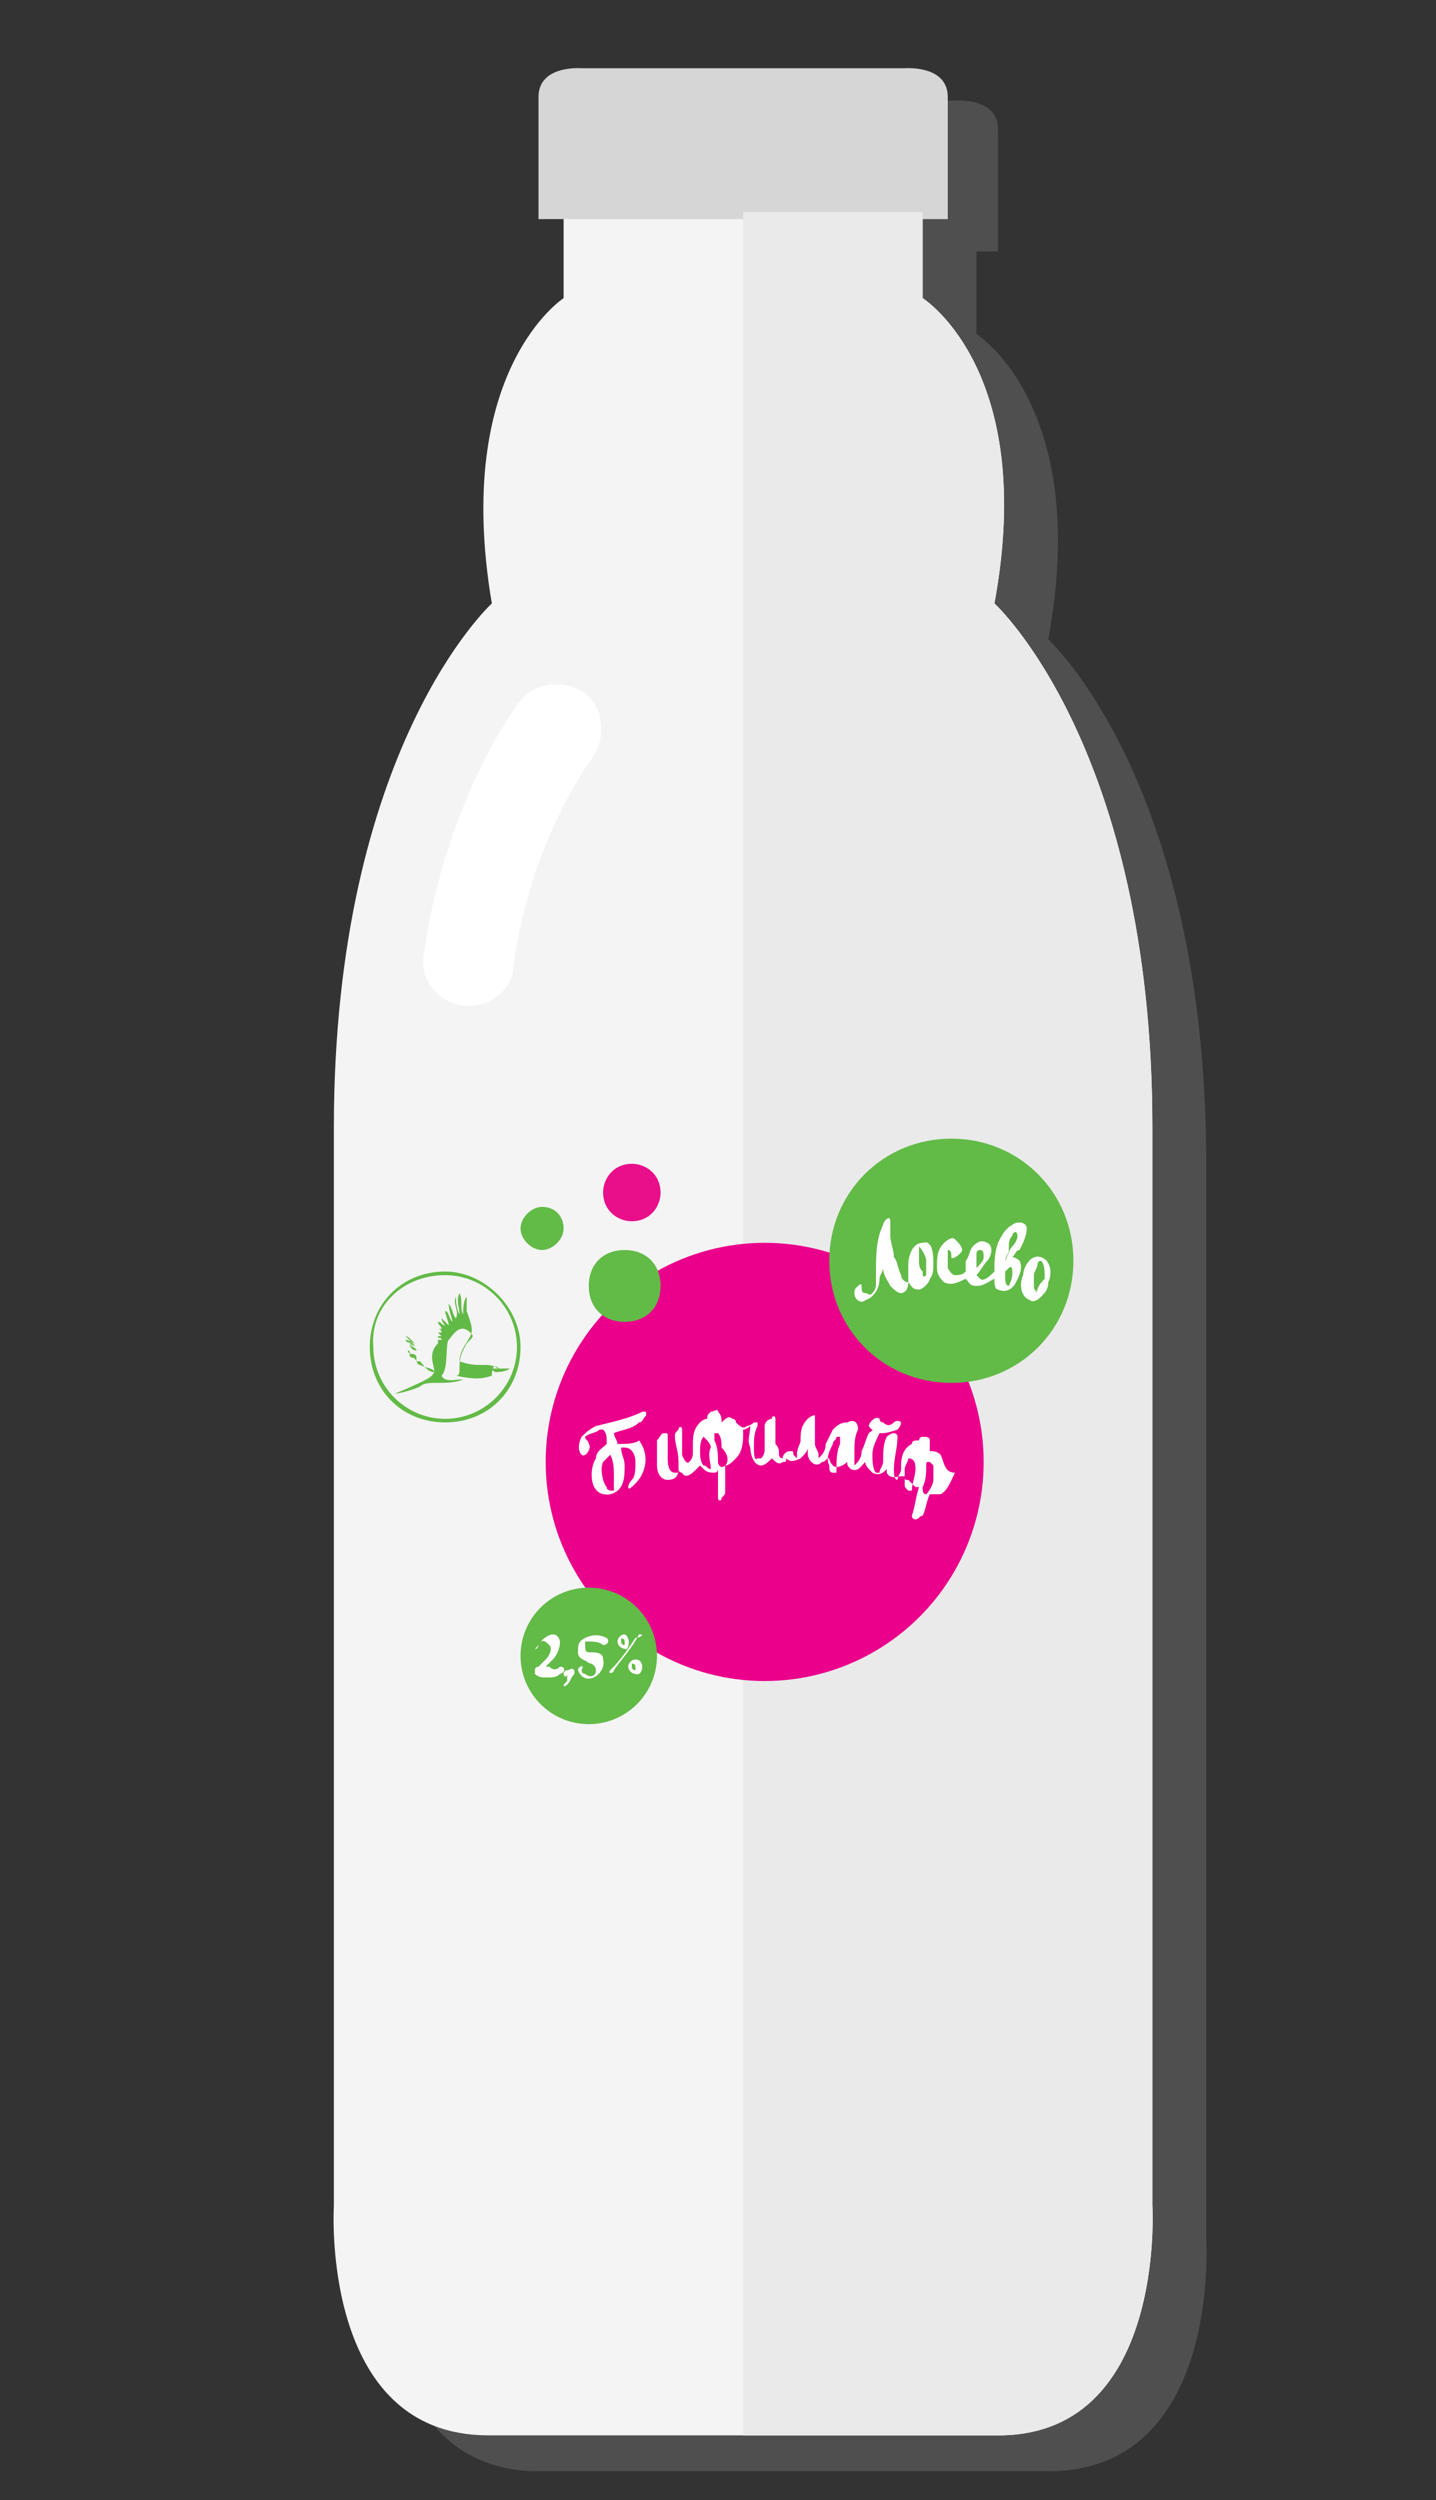 <svg xmlns="http://www.w3.org/2000/svg" viewBox="0 0 40 69.6"><rect x="0" y="0" width="40" height="69.6" fill="#333333" stroke="none"/><path d="M33.6 62.4v-30c0-10.6-4.4-14.6-4.4-14.6 1.2-6.5-2-8.5-2-8.5V7h.6V3.6c0-.9-1.2-.8-1.2-.8h-9s-1.2-.1-1.2.8V7h.7v2.3s-3.1 2-2 8.5c0 0-4.4 4-4.4 14.6v30s-.4 6.4 4.3 6.4h14.2c4.8 0 4.4-6.4 4.4-6.4z" opacity=".4" fill="#7A7A7A"/><path d="M32.1 61.4v-30c0-10.6-4.4-14.6-4.4-14.6 1.2-6.5-2-8.5-2-8.5V5.9h-10v2.4s-3.1 2-2 8.5c0 0-4.4 4-4.4 14.6v30s-.4 6.4 4.3 6.4H27.7c4.8.1 4.4-6.4 4.4-6.4z" fill="#F4F4F4"/><path d="M25.2 1.9h-9s-1.2-.1-1.2.8v3.4h11.4V2.7c0-.9-1.2-.8-1.2-.8z" fill="#D6D6D6"/><path d="M32.1 61.4v-30c0-10.6-4.4-14.6-4.4-14.6 1.2-6.5-2-8.5-2-8.5V5.9h-5v61.9h7c4.8.1 4.4-6.4 4.4-6.4z" fill="#EAEAEA"/><path d="M13.1 28h-.2c-.7-.1-1.2-.7-1.1-1.4.6-4.3 2.6-7 2.7-7.1.4-.5 1.2-.6 1.8-.2.5.4.6 1.2.2 1.8 0 0-1.7 2.2-2.2 5.8 0 .6-.6 1.1-1.2 1.1z" fill="#FFF"/><circle cx="21.3" cy="40.7" r="6.1" fill="#EB008B"/><circle cx="16.4" cy="46.1" r="1.9" fill="#62BA47"/><path d="M18.4 33.2c0 .4-.3.8-.8.8-.4 0-.8-.3-.8-.8 0-.4.3-.8.8-.8.4 0 .8.3.8.8z" fill="#E90E8A"/><path d="M18.4 35.8c0 .6-.4 1-1 1s-1-.4-1-1 .4-1 1-1 1 .4 1 1zM15.7 34.2c0 .3-.3.6-.6.6s-.6-.3-.6-.6.3-.6.6-.6c.4 0 .6.3.6.6zM29.9 35.1c0 1.9-1.5 3.4-3.4 3.4s-3.4-1.5-3.4-3.4 1.5-3.4 3.4-3.4 3.4 1.5 3.4 3.4z" fill="#62BA47"/><g fill="#FFF"><path d="M25.7 34.6c-.3 0-.4.4-.4.6v.5c-.1 0-.2-.1-.2-.2-.1-.2-.1-.4-.2-.5 0-.2-.1-.4-.1-.6v-.2-.1-.1c0-.2-.2 0-.2.1-.2.4-.2.9-.2 1.3v.3c0 .1 0 .2-.1.3-.1.1-.1 0-.2 0s-.1-.1-.1-.2-.1 0-.1 0c-.1.1-.1.1-.1.2 0 .2.2.3.3.2.3-.1.4-.4.4-.6 0-.1.1-.2.1-.3 0 .2.1.3.2.5.1.1.2.2.3.2.1 0 .2-.1.2-.3.1.1.1.2.3.2.1 0 .3-.2.3-.3.1-.1.1-.3.1-.4 0-.2 0-.7-.3-.6zm.1.9c0 .1 0 .1 0 0-.1.1-.1 0-.1-.1-.1-.1-.1-.2-.1-.3v-.3-.1c.1.1.2.3.2.4v.4zM29 35c-.3-.1-.5.3-.5.5-.1.2-.1.6.2.7.1.1.3-.1.3-.1.1-.1.2-.2.2-.4.1-.2.1-.6-.2-.7zm-.1.9c0 .1-.1.1 0 0-.1.1-.1-.1-.1-.1v-.3c0-.1.1-.2.1-.3 0 0 0-.1.1-.1.1.1.1.3.1.5-.2.2-.2.3-.2.3zM28.2 35c.1-.1.1-.2.2-.2.1-.2.2-.4.2-.6 0-.2-.3-.2-.4-.1-.2.1-.3.3-.4.5-.1.3-.1.5-.1.8-.1.1-.3.3-.4.2l-.1-.1c.1-.1.2-.3.3-.4.1-.1.2-.4 0-.5-.2-.1-.3 0-.4.1-.1.1-.1.3-.2.4v.3c-.1.1-.2.1-.3.1-.1 0-.2-.2-.2-.2v-.4-.1c.1 0 .1.1.1.2s.3-.1.3-.2-.1-.2-.2-.3c-.1-.1-.3.1-.3.1-.2.2-.2.4-.2.7 0 .2.1.3.2.4.2.1.4 0 .6-.1.1.1.1.2.3.2.2 0 .3-.1.5-.2 0 .1 0 .3.1.3.2.1.4 0 .5-.2.1-.2.2-.4.1-.6 0 0-.1-.1-.2-.1zm-1-.1s0-.1.1-.1.1.1.1.2-.1.2-.2.3v-.1-.3zm1-.5c0-.1.1-.1.1-.1.1.1 0 .3-.1.4-.1.1-.1.2-.2.4 0-.1.1-.2.1-.3 0-.2 0-.3.1-.4zm-.1 1.4c-.1 0-.1-.2-.1-.2v-.2l.1-.1c.1-.1.1.1.1.1 0 .1 0 .2-.1.4z"/></g><g fill="#FFF"><path d="M15 45.8c.1-.2.2-.1.3 0 .1.1 0 .3-.1.4l-.2.2c-.1 0-.1.1-.1.1v.1c.1.1.2.1.3.1.2 0 .3 0 .4-.1.1 0 .2-.2 0-.2-.1.1-.2.1-.3 0h-.2v.1c-.1.1 0 .1 0 0 .1 0 .1-.1.1-.1l.2-.2c.1-.1.2-.3.2-.5-.1-.4-.5-.1-.6.1-.2.2 0 .1 0 0zM16.1 46.5c.2.5.8.1.7-.3 0-.2-.2-.2-.4-.2-.1 0-.1-.1-.1-.2v-.1h.1c.1 0 .3 0 .4.1.1 0 .2-.1.1-.2-.2-.1-.4-.1-.6 0-.2.1-.2.2-.2.4s.2.2.3.3c.1 0 .2.1.2.2 0 .2-.2.2-.3.1-.1 0-.1-.1-.1-.1.1-.2-.1-.1-.1 0zM17.7 45.6c-.2.3-.4.6-.7.9-.1.1.1.1.1 0 .2-.3.5-.6.7-1 .2 0 0 .1-.1.1z"/><path d="M17.4 45.5c-.1 0-.2.1-.2.2s.1.2.2.2c.1.1.2-.3 0-.4-.1 0-.2.1-.1.1s.1.1.1.1v.1c-.1 0-.1-.1-.1-.1v-.1c.1.1.1-.1.1-.1zM17.7 46.2c-.1 0-.2.1-.2.2s.1.2.2.2c.2.1.3-.4 0-.4-.1 0-.2.1-.1.1s.1.1.1.1v.1c-.1 0-.1-.1-.1-.1v-.1c.1.1.2-.1.1-.1zM15.8 46.9c.1-.1.1-.2.2-.3v-.1c-.1-.1-.1 0-.2 0s-.1.1-.1.1c0 .1.1.1.1 0v.2l-.1.1c0 .1.1 0 .1 0z"/></g><g fill="#FFF"><path d="M26.2 40.5c-.1-.1-.2-.1-.3-.1v-.3c0-.1-.1-.1-.2-.1s-.1.1-.1.1c-.1 0-.2 0-.2.1-.2.1-.3.3-.3.6v.1c0 .1-.1.2-.1.3-.1 0-.1-.2-.1-.3 0-.3.1-.6.1-.9 0-.1-.1-.1-.1-.1-.1 0-.2.1-.2.1-.1.2-.1.4-.1.7 0 .1-.1.2-.1.3h-.1c-.1-.1-.1-.4-.1-.5 0-.2.1-.4.2-.6 0-.1 0-.1-.1-.1s-.2.1-.2.1c-.1.2-.1.3-.2.5 0 .2-.1.3-.2.4v-.4c0-.2 0-.4.1-.6 0-.2-.1-.3-.3-.2-.2 0-.3.1-.4.2l-.2.4c0 .2-.1.3-.2.4v-.1c0-.1-.1-.2-.1-.3v-.8c-.1 0-.2.1-.2.1-.2.2-.2.4-.2.6 0 .1-.1.2-.1.4v.1l-.1-.1c0-.1 0-.1-.1-.1s-.2.1-.2.2c-.1 0-.1-.1-.1-.1 0-.1 0-.2-.1-.3V40v-.4-.1c0-.1-.1-.1-.1 0-.1 0-.2.1-.2.2V40.3c0 .1 0 .2-.1.3h-.1c-.1.1-.1-.2-.1-.3 0-.2 0-.4.1-.6v-.1H21s-.1.1-.2.1c-.1.1-.2 0-.3-.1 0-.1-.1-.1-.1-.1-.1-.1-.2 0-.3.1 0-.1 0-.2-.1-.3 0-.1-.1 0-.2 0-.1.1-.1.1-.1.2-.1 0-.2.1-.2.1-.2.2-.2.4-.2.7v.1c0 .1 0 .2-.1.3-.1.1-.2-.2-.2-.2v-.7c0-.1-.1-.1-.1 0-.1.1-.1.1-.1.2 0 .2.1.4.1.7v.3h-.1c-.2 0-.2-.3-.2-.4V40c0-.1 0-.1-.1-.1s-.1.1-.2.2v.7c0 .2.1.4.3.4.2 0 .3-.1.3-.3 0 0 0 .1.1.1.1.2.3 0 .4-.1l.1-.1.1.1c.1.1.2.1.3.1 0 0 .1 0 .1-.1v.8c0 .1.1.1.1 0 .1-.1.1-.1.1-.2v-.7c.1 0 .2-.1.3-.2.2-.2.2-.5.2-.7v-.1c.1 0 .2-.1.2-.1 0 .2-.1.4 0 .6 0 .2.1.5.3.5.1 0 .2-.1.3-.2.1.1.2.2.3.1.1 0 .1 0 .1-.1.1.1.2.1.4 0 .1-.1.2-.2.2-.3v.1c0 .1 0 .2.1.3.1.1.2.1.3 0 .1 0 .1-.1.2-.1 0 .1.1.2.1.2.1.1.3 0 .4-.1 0 .1 0 .1.1.2.2.1.3-.1.4-.2 0 .1.1.2.2.3.2.1.3 0 .4-.1v.1c.1.2.3.1.4.1h.1c0 .1 0 .1.1.1l.2.2h.1c-.1.3-.1.5-.2.8 0 .1.1.1.1.1.1 0 .1-.1.2-.1.1-.2.1-.4.2-.6h.3c.2-.1.3-.4.4-.6-.3 0-.3-.3-.4-.5zm-6.4.4s-.1 0 0 0c-.1 0-.1-.1-.2-.1-.1-.1-.1-.3-.1-.4 0-.1 0-.3.1-.4.1.1.2.2.2.3-.1.2 0 .4 0 .6zm.4-.1s0 .1 0 0c0 .1 0 .1 0 0-.1.1-.2 0-.2-.1 0-.2 0-.4-.1-.6v-.2h.1c.1.1.1.3.1.4.2.2.2.4.1.5zm3.2-.6c-.1.2-.1.5-.1.7v.1h-.1c-.1 0-.1-.1-.1-.2-.1-.2 0-.4.1-.6 0-.1.1-.1.1-.2h.1v.2zm2.1.7c0 .2-.1.4-.1.6h-.1c-.1-.1-.1-.1-.1-.2v-.4c0-.1.1-.2.1-.3.2 0 .2.2.2.3zm.5.3c0 .1-.1.3-.2.4-.1 0-.1-.1-.1-.2.1-.2.1-.4.1-.6 0-.1 0-.1.1-.1l.1.1v.4z"/><path d="M25 39.8s.1-.1.1-.2c-.1-.1-.2 0-.2 0-.1.1-.2.1-.3 0-.1 0-.1-.1-.1-.1-.1-.1-.3.1-.3.2.2.3.5.2.8.1zM17.2 40.2c0-.1-.1-.2-.1-.3.2-.1.5-.1.7-.3.1 0 .1-.1.2-.2 0-.1 0-.1-.1-.1-.4.2-.9.3-1.3.4-.2.1-.3.2-.4.3-.1.2-.1.4 0 .5.1.1.3-.2.2-.3 0-.1-.1-.1-.1-.2.1-.1.3-.1.4-.2h.1c.1.1.1.2.1.4-.1.1-.3.2-.3.4-.2.3-.2 1.1.4 1 .4-.1.4-.5.4-.8 0-.2-.1-.3-.1-.5h.1c.2 0 .3.2.3.4s0 .4-.1.5c-.1.1-.1.2-.1.2 0 .1.1 0 .2-.1.3-.3.4-.8.1-1.2-.1.1-.4.1-.6.1zm-.1 1.3c-.1 0-.2 0-.2-.1-.1-.1-.2-.5-.1-.7l.2-.2c.1.2.1.4.1.6v.4c0-.1 0-.1 0 0z"/></g><g fill="#62BA46"><path d="M13.9 38.1c-.1 0-.1-.1 0 0-.2-.1-.3-.1-.4-.1-.3 0-.4 0-.7-.1 0-.3.2-.5.3-.7.1-.2 0-.4-.1-.7v-.4c-.1.1-.1.4-.1.5-.1-.2 0-.4-.1-.6-.1.2 0 .4 0 .6-.1-.2-.1-.4-.1-.5-.1.2.1.4 0 .6-.1-.1-.1-.3-.2-.4 0 .2.1.4.1.5-.1-.1-.1-.3-.2-.3 0 .1.1.3.1.4l-.2-.2c0 .1.1.2.1.2-.1 0-.1-.1-.2-.1 0 .1.1.1.1.2-.1 0-.1-.1-.1-.1 0 .1.1.1.1.2h-.1l.1.1h-.1c0 .1.1 0 .1.1h-.1v.1c-.3.3-.1.6-.1.8 0-.1-.2-.1-.4-.2-.1 0-.1-.2-.2-.2 0 0-.1 0-.1-.1h.1c-.1 0-.2-.1-.1-.1h.2c-.1 0-.2-.1-.2-.2.1 0 .2.1.2.1-.1-.1-.3-.1-.3-.2.1 0 .2.1.3.1-.1 0-.2-.2-.3-.2l.3.3c-.1-.1-.2-.1-.3-.2.1.1.2.2.3.2-.1 0-.1-.1-.2-.1 0 .1.2.1.2.2h-.2c0 .1.1.1.2.1h-.1s.1 0 .1.1h-.1.1v.1h.1c.1.1.2.3.4.3-.1.1.1.1-1.1.6.1 0 .5-.1.7-.2.1-.1.3-.1.4-.1h.1c.2 0 .5 0 .7-.1-.2 0-.5.1-.6-.1.2-.2.1-.9.2-1 .1-.1.3-.5.6-.2.1.1.1.1-.1.3-.1.2-.2.3-.2.7 0 .1 0 .2-.1.2.5.1.7.1 1 0 0-.3.1-.3.2-.2h-.2c-.1 0 .1.1.1.1s.3 0 .4-.1h-.3z"/><path d="M12.4 35.4c-1.2 0-2.1.9-2.1 2.1 0 1.2.9 2.1 2.1 2.1 1.2 0 2.1-.9 2.1-2.1 0-1.1-1-2.1-2.1-2.1m0 .1c1.1 0 2 .9 2 2s-.9 2-2 2-2-.9-2-2c-.1-1.1.8-2 2-2"/></g></svg>